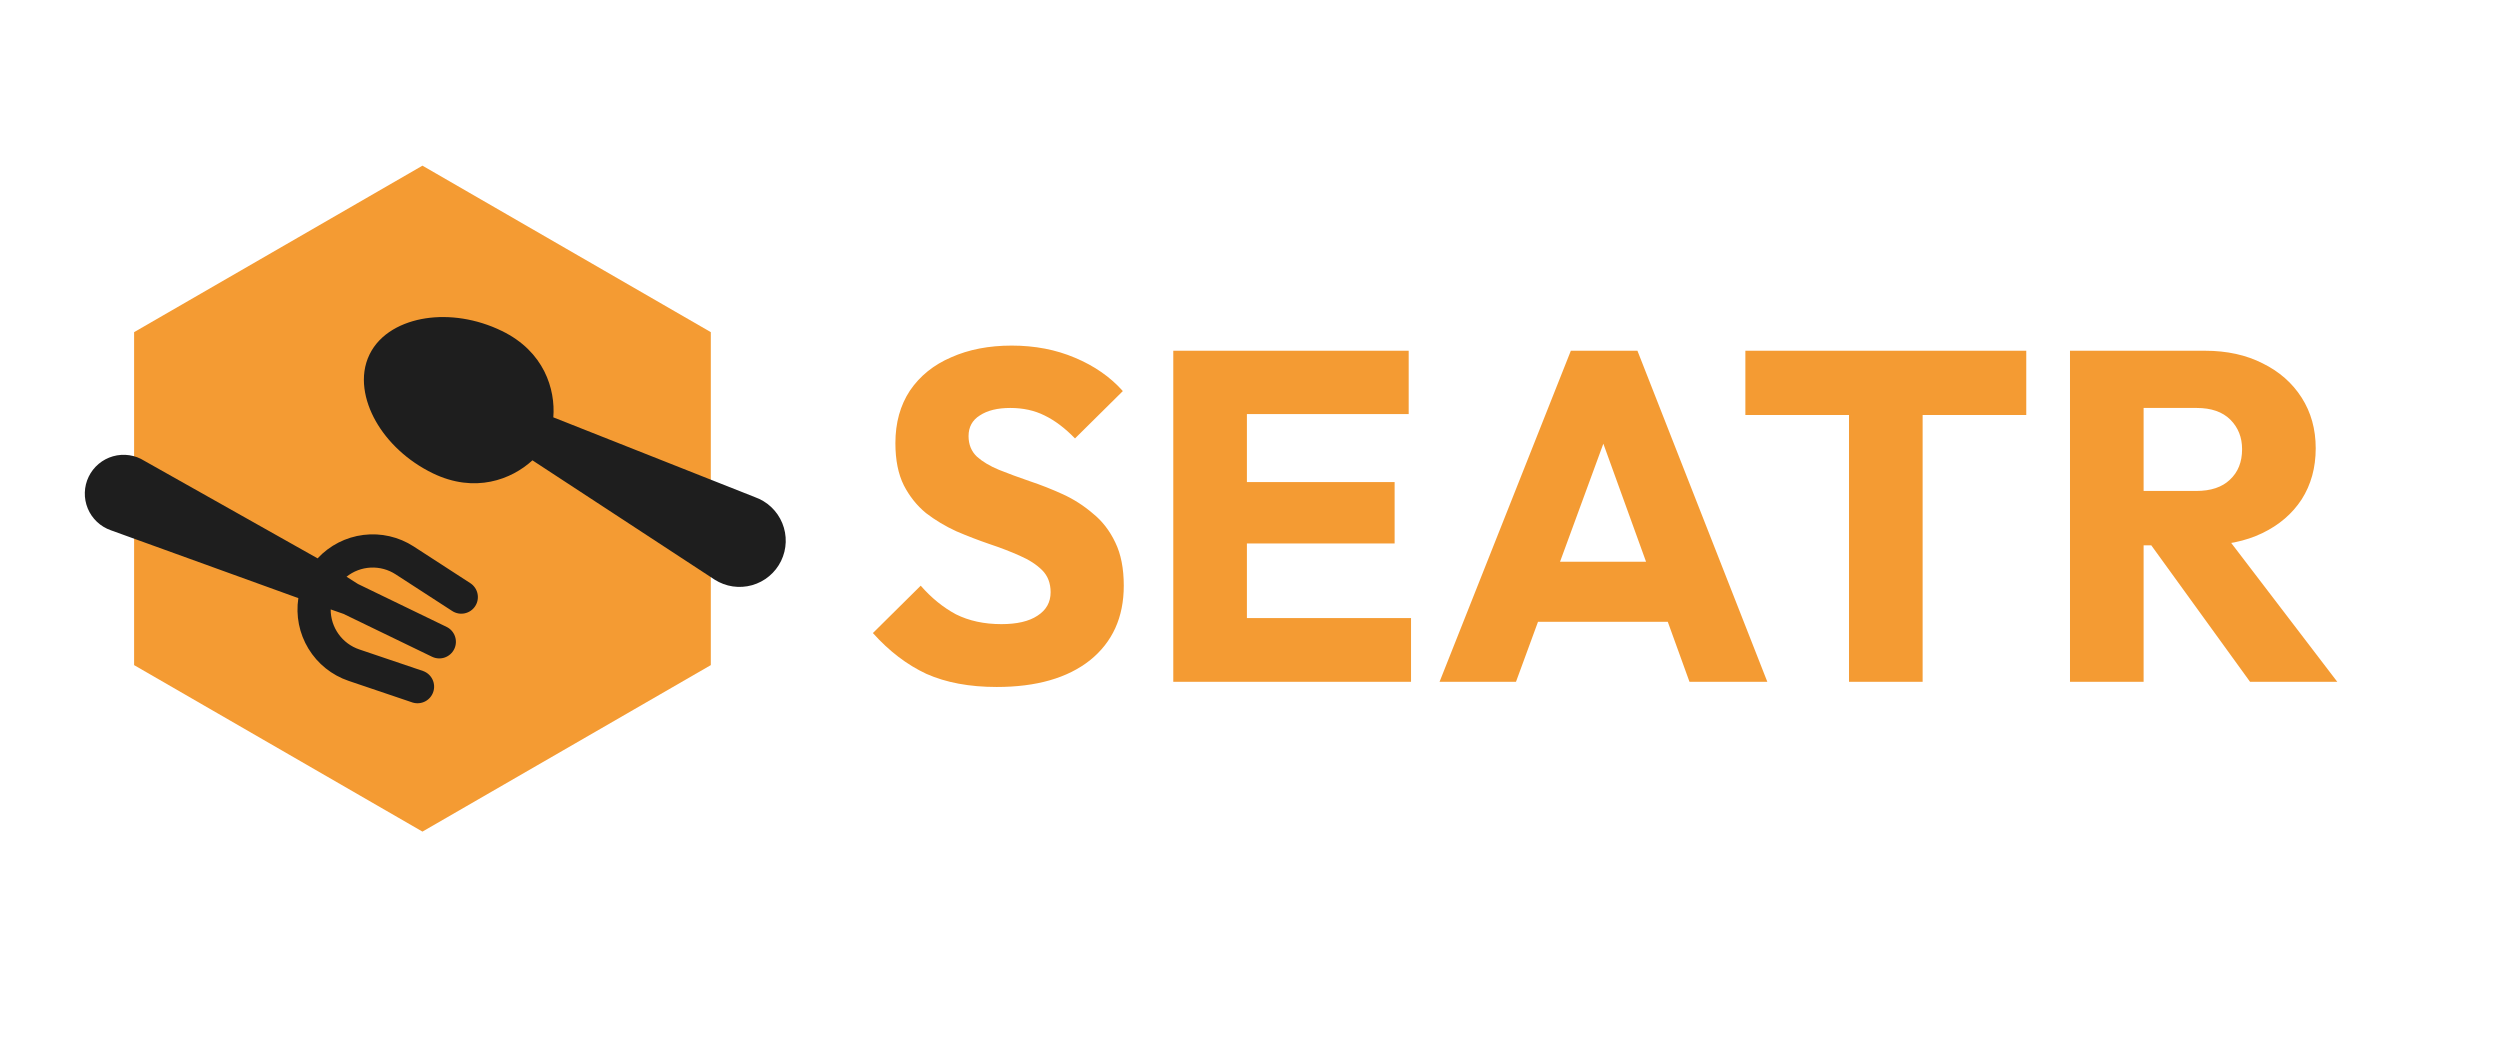 <svg width="286" height="121" viewBox="0 0 286 121" fill="none" xmlns="http://www.w3.org/2000/svg">
<path d="M48.328 18.952L81.317 37.998V76.089L48.328 95.135L15.341 76.089V37.998L48.328 18.952Z" fill="#F49B33"/>
<g clip-path="url(#clip0_48_793)">
<path fill-rule="evenodd" clip-rule="evenodd" d="M54.365 69.34C54.229 69.55 54.053 69.73 53.847 69.872C53.642 70.013 53.41 70.113 53.166 70.165C52.922 70.217 52.67 70.221 52.424 70.175C52.179 70.129 51.945 70.036 51.735 69.9L45.26 65.703C44.413 65.153 43.415 64.884 42.407 64.933C41.398 64.982 40.431 65.348 39.643 65.978L40.951 66.808L51.113 71.728C51.558 71.952 51.896 72.343 52.056 72.815C52.215 73.287 52.183 73.802 51.966 74.251C51.749 74.699 51.364 75.044 50.895 75.212C50.426 75.38 49.91 75.356 49.458 75.147L39.296 70.228L37.831 69.717C37.826 70.727 38.14 71.712 38.727 72.533C39.314 73.355 40.145 73.97 41.101 74.293L48.412 76.768C48.879 76.938 49.261 77.283 49.476 77.731C49.691 78.179 49.722 78.693 49.562 79.163C49.403 79.634 49.066 80.023 48.623 80.248C48.18 80.472 47.667 80.515 47.193 80.366L39.882 77.891C37.963 77.241 36.335 75.936 35.283 74.204C34.232 72.473 33.824 70.427 34.131 68.425L12.681 60.663C12.089 60.457 11.548 60.128 11.093 59.698C10.637 59.268 10.278 58.746 10.039 58.167C9.8 57.589 9.685 56.966 9.704 56.34C9.722 55.714 9.872 55.099 10.145 54.535C10.418 53.972 10.807 53.472 11.287 53.069C11.767 52.667 12.326 52.37 12.928 52.199C13.531 52.028 14.162 51.986 14.782 52.076C15.402 52.167 15.996 52.387 16.524 52.723L36.333 63.876C37.713 62.392 39.571 61.443 41.581 61.194C43.592 60.945 45.626 61.413 47.325 62.514L53.803 66.713C54.226 66.987 54.522 67.418 54.627 67.911C54.732 68.404 54.639 68.918 54.365 69.34Z" fill="#1E1E1E"/>
</g>
<g clip-path="url(#clip1_48_793)">
<path fill-rule="evenodd" clip-rule="evenodd" d="M63.3 47.744L86.351 56.867C87.055 57.114 87.698 57.506 88.24 58.019C88.781 58.532 89.207 59.154 89.491 59.843C89.775 60.533 89.91 61.275 89.887 62.02C89.864 62.766 89.683 63.498 89.357 64.168C89.031 64.839 88.567 65.433 87.995 65.911C87.423 66.39 86.756 66.742 86.039 66.945C85.321 67.147 84.569 67.195 83.831 67.087C83.093 66.978 82.387 66.714 81.758 66.313L60.91 52.661C58.537 54.848 54.333 56.486 49.502 54.139C46.581 52.717 44.312 50.529 42.977 48.161C41.678 45.857 41.079 43.01 42.271 40.559C43.46 38.108 46.072 36.82 48.684 36.419C51.371 36.008 54.495 36.44 57.417 37.862C62.25 40.211 63.555 44.527 63.3 47.744Z" fill="#1E1E1E"/>
</g>
<path d="M114.021 78.59C110.91 78.59 108.227 78.089 105.974 77.088C103.757 76.051 101.718 74.495 99.858 72.421L105.33 67.002C106.546 68.397 107.888 69.488 109.354 70.275C110.856 71.026 112.591 71.401 114.558 71.401C116.346 71.401 117.723 71.079 118.689 70.436C119.69 69.792 120.191 68.898 120.191 67.753C120.191 66.716 119.869 65.876 119.225 65.232C118.581 64.588 117.723 64.034 116.65 63.569C115.613 63.104 114.451 62.657 113.163 62.228C111.911 61.798 110.659 61.316 109.408 60.779C108.156 60.207 106.993 59.51 105.921 58.687C104.883 57.828 104.043 56.773 103.399 55.522C102.755 54.234 102.433 52.625 102.433 50.693C102.433 48.369 102.988 46.366 104.097 44.685C105.241 43.004 106.815 41.734 108.818 40.876C110.82 39.982 113.127 39.535 115.738 39.535C118.385 39.535 120.799 40 122.98 40.929C125.198 41.859 127.022 43.129 128.453 44.739L122.98 50.157C121.836 48.977 120.674 48.1 119.493 47.528C118.349 46.956 117.043 46.67 115.577 46.67C114.111 46.67 112.948 46.956 112.09 47.528C111.232 48.065 110.802 48.852 110.802 49.889C110.802 50.854 111.124 51.641 111.768 52.249C112.412 52.821 113.252 53.322 114.29 53.751C115.363 54.181 116.525 54.61 117.777 55.039C119.064 55.468 120.334 55.969 121.586 56.541C122.837 57.113 123.982 57.846 125.019 58.74C126.092 59.599 126.95 60.708 127.594 62.067C128.238 63.39 128.56 65.035 128.56 67.002C128.56 70.615 127.272 73.458 124.697 75.532C122.122 77.571 118.563 78.59 114.021 78.59ZM134.223 78V40.125H142.646V78H134.223ZM140.661 78V70.704H161.422V78H140.661ZM140.661 62.174V55.146H159.545V62.174H140.661ZM140.661 47.367V40.125H161.154V47.367H140.661ZM164.684 78L179.705 40.125H187.323L202.183 78H193.278L181.905 46.562H184.962L173.428 78H164.684ZM173.214 71.133V64.266H193.868V71.133H173.214ZM211.526 78V40.661H219.949V78H211.526ZM199.67 47.474V40.125H231.805V47.474H199.67ZM243.244 62.389V56.165H251.238C252.919 56.165 254.206 55.736 255.101 54.878C256.03 54.02 256.495 52.857 256.495 51.391C256.495 50.032 256.048 48.905 255.154 48.011C254.26 47.117 252.972 46.67 251.292 46.67H243.244V40.125H252.257C254.761 40.125 256.96 40.608 258.856 41.573C260.751 42.503 262.236 43.809 263.309 45.489C264.382 47.17 264.918 49.102 264.918 51.283C264.918 53.501 264.382 55.45 263.309 57.131C262.236 58.776 260.734 60.064 258.802 60.994C256.871 61.924 254.6 62.389 251.989 62.389H243.244ZM236.807 78V40.125H245.229V78H236.807ZM257.407 78L245.605 61.691L253.33 59.599L267.386 78H257.407Z" fill="#F49B33"/>
<defs>
<clipPath id="clip0_48_793">
<rect width="42.69" height="42.69" fill="white" transform="translate(5 50.478) rotate(-19.169)"/>
</clipPath>
<clipPath id="clip1_48_793">
<rect width="53.071" height="53.071" fill="white" transform="translate(99 68.158) rotate(160.93)"/>
</clipPath>
</defs>
</svg>
